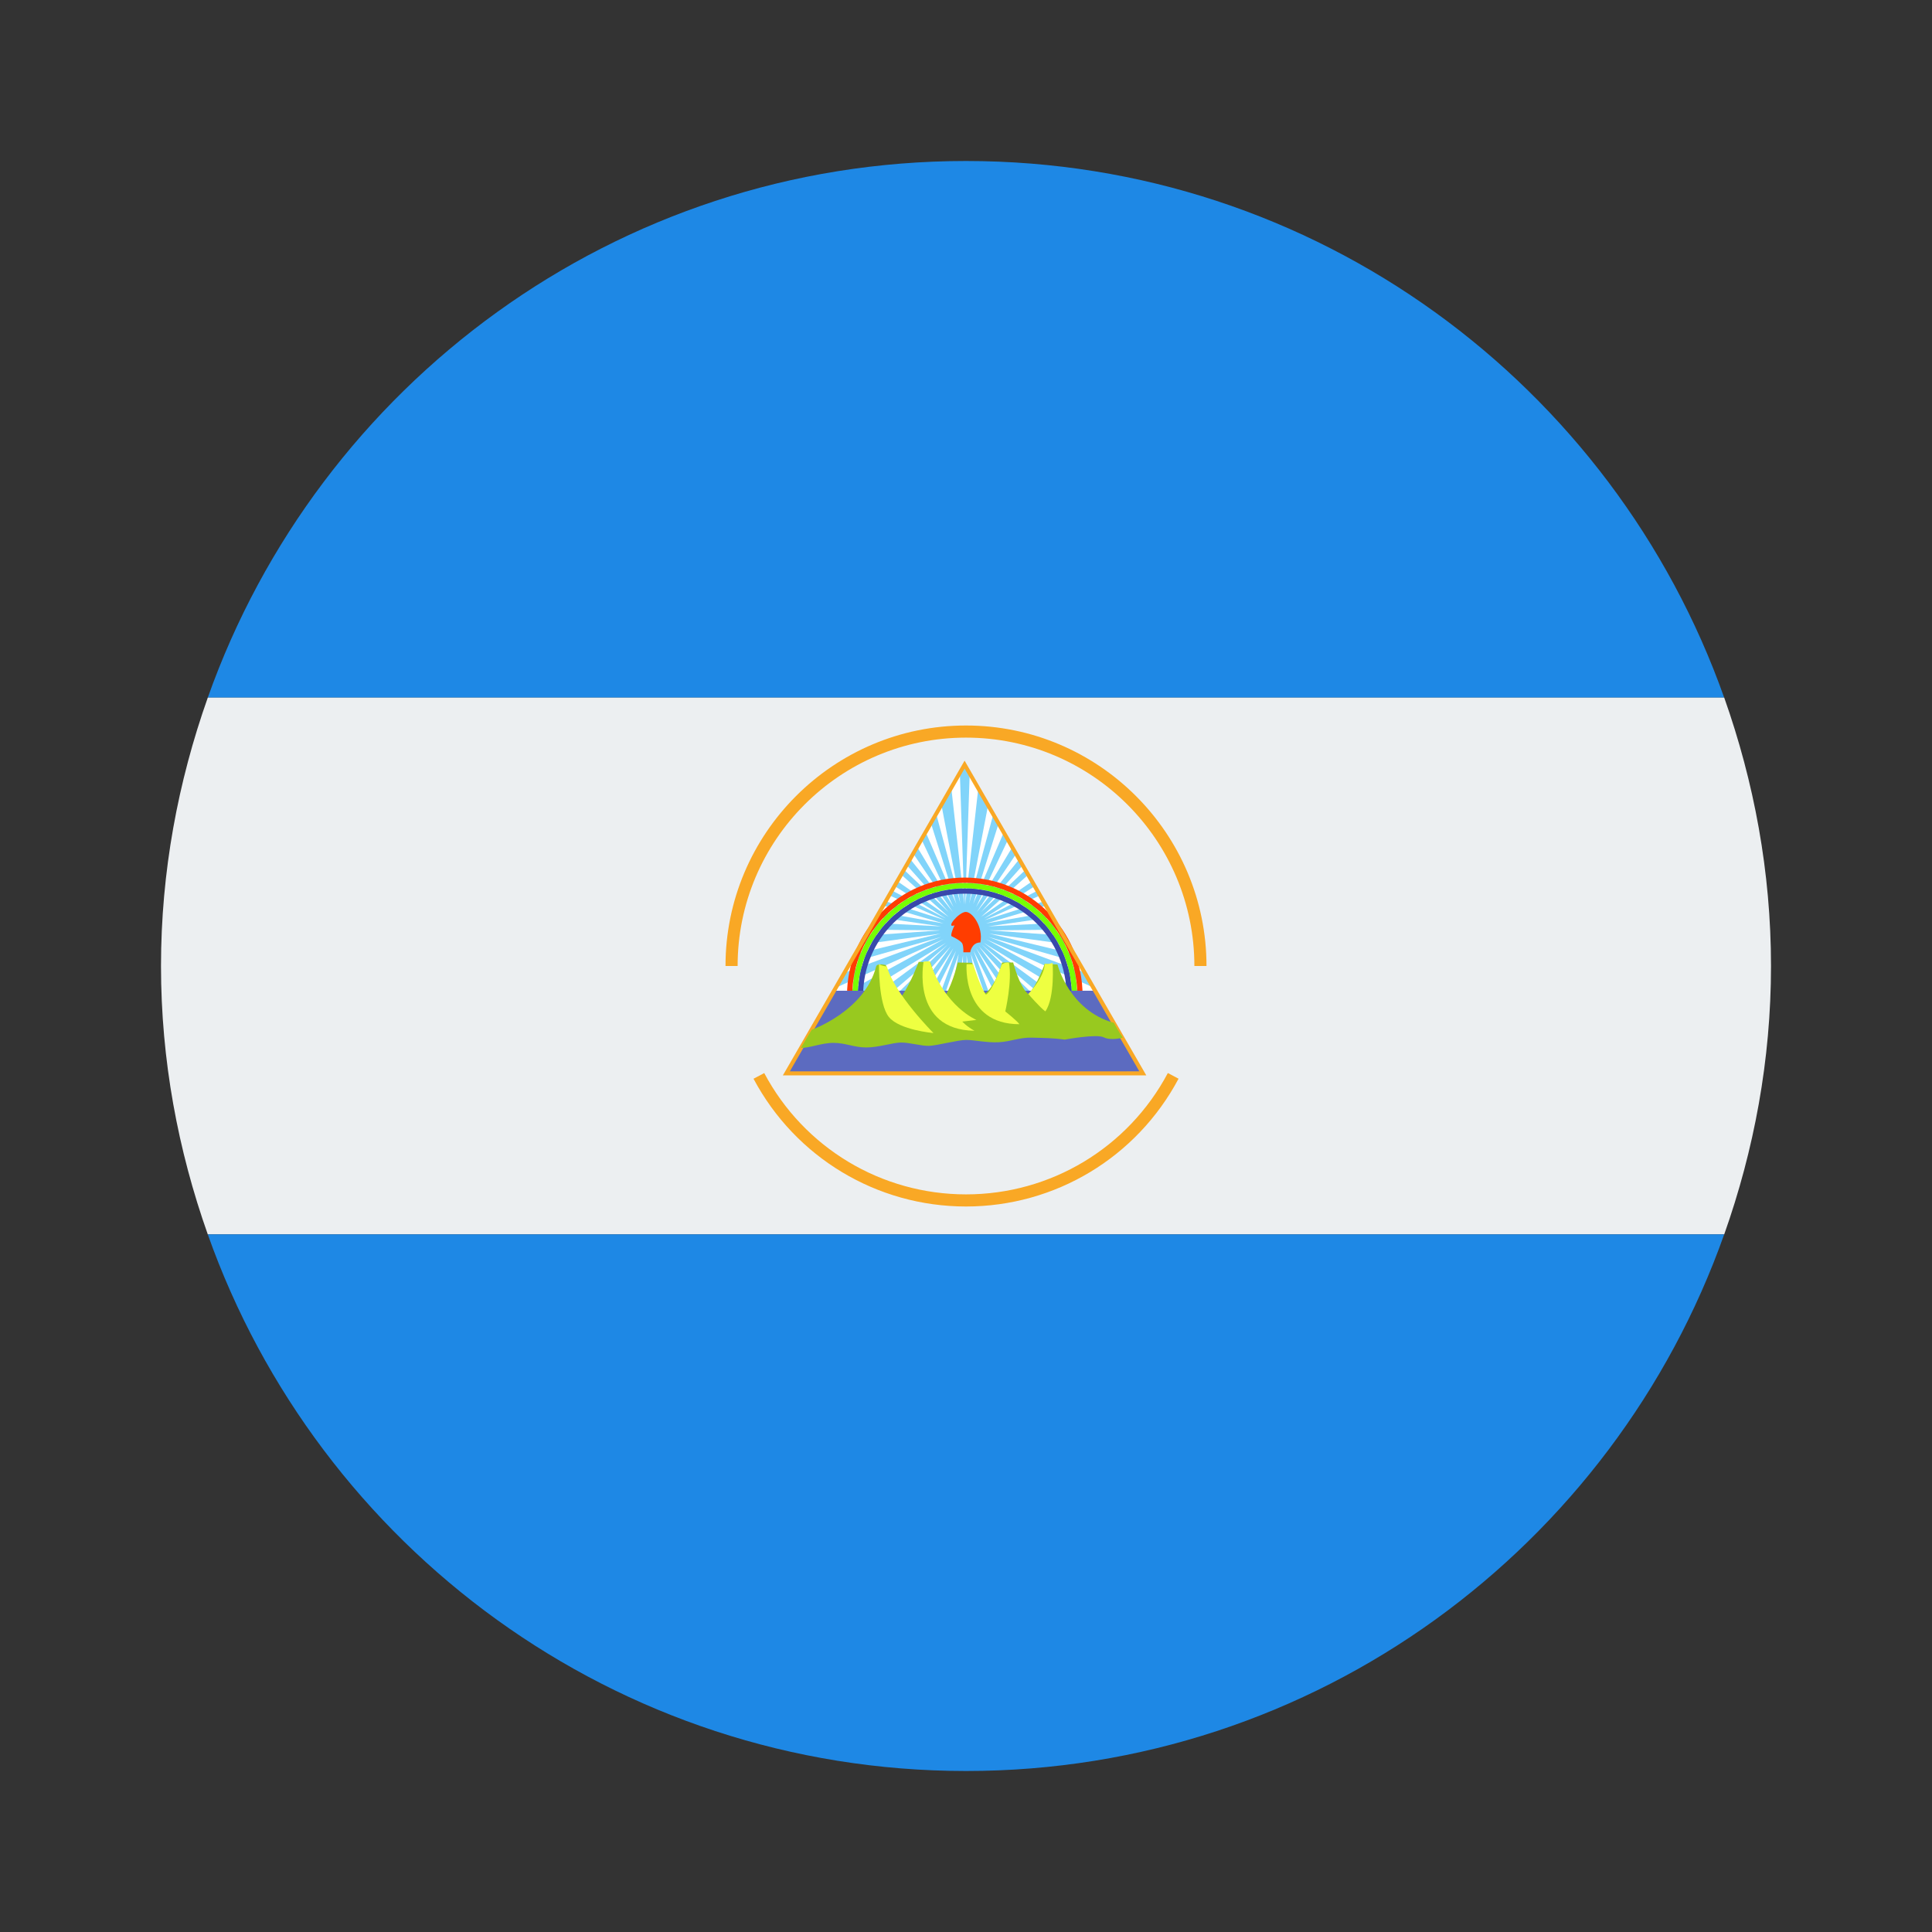 <svg xmlns="http://www.w3.org/2000/svg"  viewBox="0 0 48 48" width="500px" height="500px"><rect x="0" y="0" width="48" height="48" fill="#333333" stroke="none"/><path fill="#1e88e5" d="M24,4C15.296,4,7.911,9.571,5.162,17.333h37.675C40.089,9.571,32.704,4,24,4z"/><path fill="#eceff1" d="M42.838,30.667C43.577,28.579,44,26.341,44,24c0-2.341-0.423-4.579-1.162-6.667H5.162 C4.423,19.421,4,21.659,4,24c0,2.341,0.423,4.579,1.162,6.667H42.838z"/><path fill="#1e88e5" d="M23.999,44h0.002c8.704,0,16.088-5.571,18.836-13.333H5.162C7.911,38.429,15.295,43.999,23.999,44z"/><polygon fill="#81d4fa" points="27.333,24.81 20.461,25.042 23.965,18.998"/><polygon fill="#fff" points="23.958,22.474 23.628,19.515 23.848,19.222"/><polygon fill="#fff" points="23.387,19.984 23.86,22.446 23.257,20.212"/><polygon fill="#fff" points="23.135,20.473 23.762,22.462 23.004,20.685"/><polygon fill="#fff" points="22.898,20.864 23.689,22.536 22.792,21.052"/><polygon fill="#fff" points="22.694,21.215 23.673,22.658 22.629,21.362"/><polygon fill="#fff" points="22.54,21.508 23.567,22.658 22.466,21.614"/><polygon fill="#fff" points="22.417,21.753 22.328,21.916 23.567,22.78"/><polygon fill="#fff" points="22.238,22.022 23.501,22.821 22.165,22.128"/><polygon fill="#fff" points="23.477,22.862 21.993,22.389 22.124,22.258"/><polygon fill="#fff" points="23.444,22.943 21.847,22.658 21.928,22.495"/><polygon fill="#fff" points="23.387,23.016 21.749,22.78 21.676,22.927"/><polygon fill="#fff" points="23.371,23.114 21.504,23.245 21.594,23.098"/><polygon fill="#fff" points="23.363,23.196 21.227,23.709 21.35,23.473"/><polygon fill="#fff" points="23.387,23.277 21.007,24.158 21.121,23.921"/><polygon fill="#fff" points="23.444,23.334 20.51,24.94 20.779,24.533"/><polygon fill="#fff" points="23.501,23.424 21.651,24.785 21.488,24.655"/><polygon fill="#fff" points="23.55,23.465 22.002,24.785 22.189,24.785"/><polygon fill="#fff" points="23.624,23.506 22.336,24.932 22.621,24.851"/><polygon fill="#fff" points="23.689,23.554 22.882,24.769 23.037,24.753"/><polygon fill="#fff" points="23.754,23.62 23.159,24.802 23.347,24.72"/><polygon fill="#fff" points="23.819,23.701 23.42,24.859 23.607,24.842"/><polygon fill="#fff" points="23.925,23.734 23.787,24.785 23.917,24.777"/><g><polygon fill="#fff" points="23.982,22.474 24.313,19.515 24.092,19.222"/><polygon fill="#fff" points="24.553,19.984 24.08,22.446 24.683,20.212"/><polygon fill="#fff" points="24.806,20.473 24.178,22.462 24.936,20.685"/><polygon fill="#fff" points="25.042,20.864 24.251,22.536 25.148,21.052"/><polygon fill="#fff" points="25.246,21.215 24.268,22.658 25.311,21.362"/><polygon fill="#fff" points="25.401,21.508 24.374,22.658 25.474,21.614"/><polygon fill="#fff" points="25.523,21.753 25.613,21.916 24.374,22.78"/><polygon fill="#fff" points="25.702,22.022 24.439,22.821 25.776,22.128"/><polygon fill="#fff" points="24.463,22.862 25.947,22.389 25.816,22.258"/><polygon fill="#fff" points="24.496,22.943 26.094,22.658 26.012,22.495"/><polygon fill="#fff" points="24.553,23.016 26.191,22.78 26.265,22.927"/><polygon fill="#fff" points="24.569,23.114 26.436,23.245 26.346,23.098"/><polygon fill="#fff" points="24.577,23.196 26.713,23.709 26.591,23.473"/><polygon fill="#fff" points="24.553,23.277 26.933,24.158 26.819,23.921"/><polygon fill="#fff" points="24.496,23.334 27.43,24.94 27.161,24.533"/><polygon fill="#fff" points="24.439,23.424 26.289,24.785 26.452,24.655"/><polygon fill="#fff" points="24.39,23.465 25.939,24.785 25.751,24.785"/><polygon fill="#fff" points="24.317,23.506 25.605,24.932 25.319,24.851"/><polygon fill="#fff" points="24.251,23.554 25.058,24.769 24.904,24.753"/><polygon fill="#fff" points="24.186,23.62 24.781,24.802 24.594,24.72"/><polygon fill="#fff" points="24.121,23.701 24.52,24.859 24.333,24.842"/><polygon fill="#fff" points="24.015,23.734 24.154,24.785 24.023,24.777"/></g><g><path fill="#ff3d00" d="M24.105,23.66c0,0,0.033-0.245,0.253-0.245c0.073-0.391-0.204-0.774-0.375-0.758 c-0.171,0.016-0.505,0.416-0.269,0.334c-0.114,0.245-0.073,0.269-0.073,0.269s0.236,0.106,0.269,0.187 c0.033,0.082,0.024,0.212,0.024,0.212H24.105z"/></g><g><path fill="#3949ab" d="M21.447,24.761c0-0.011-0.003-0.021-0.003-0.032c0-1.393,1.134-2.526,2.527-2.526 c1.393,0,2.527,1.133,2.527,2.526c0,0.011-0.003,0.021-0.003,0.032h0.131c0-0.011,0.003-0.021,0.003-0.032 c0-1.464-1.192-2.657-2.658-2.657s-2.658,1.192-2.658,2.657c0,0.011,0.003,0.021,0.003,0.032H21.447z"/><path fill="#76ff03" d="M21.313,24.761c0-0.011-0.003-0.021-0.003-0.032c0-1.467,1.193-2.66,2.66-2.66 c1.467,0,2.66,1.193,2.66,2.66c0,0.011-0.003,0.021-0.003,0.032h0.131c0-0.011,0.003-0.021,0.003-0.032 c0-1.539-1.253-2.791-2.791-2.791s-2.791,1.253-2.791,2.791c0,0.011,0.003,0.021,0.003,0.032H21.313z"/><path fill="#ff3d00" d="M21.178,24.761c0-0.011-0.003-0.021-0.003-0.032c0-1.542,1.254-2.795,2.795-2.795 s2.795,1.254,2.795,2.795c0,0.011-0.003,0.021-0.003,0.032h0.131c0-0.011,0.003-0.021,0.003-0.032 c0-1.613-1.313-2.926-2.926-2.926s-2.926,1.313-2.926,2.926c0,0.011,0.003,0.021,0.003,0.032H21.178z"/></g><g><polygon fill="#5c6bc0" points="20.714,24.614 27.227,24.614 28.384,26.628 19.537,26.667"/></g><g><path fill="#f9a825" d="M24,29.975c-2.215,0-4.237-1.217-5.279-3.174l0.266-0.141c0.989,1.859,2.91,3.014,5.014,3.014 c2.104,0,4.025-1.155,5.014-3.015l0.266,0.141C28.238,28.758,26.216,29.975,24,29.975z"/></g><g><path fill="#f9a825" d="M29.975,24h-0.301c0-3.129-2.545-5.674-5.674-5.674S18.326,20.871,18.326,24h-0.301 c0-3.294,2.681-5.975,5.975-5.975S29.975,20.706,29.975,24z"/></g><g><path fill="#f9a825" d="M28.479,26.717H19.45l0.044-0.075l4.471-7.744l0.043,0.074L28.479,26.717z M19.624,26.617h8.682 l-4.341-7.521L19.624,26.617z"/></g><g><path fill="#98c91f" d="M19.899,26.032c0.187,0.016,0.505-0.122,0.807-0.122s0.514,0.114,0.815,0.114 c0.302,0,0.636-0.114,0.848-0.122c0.212-0.008,0.522,0.09,0.717,0.082c0.196-0.008,0.717-0.147,0.921-0.147 s0.505,0.073,0.807,0.057c0.302-0.016,0.522-0.122,0.815-0.114c0.293,0.008,0.53,0.008,0.823,0.049c0,0,0.791-0.147,0.97-0.057 s0.473,0.008,0.473,0.008s-0.098-0.139-0.22-0.367c-1.117-0.31-1.402-1.451-1.402-1.451l-0.318-0.016c0,0-0.187,0.546-0.408,0.75 c-0.22-0.179-0.375-0.783-0.375-0.783h-0.277c0,0-0.114,0.497-0.408,0.766c-0.196-0.179-0.334-0.758-0.334-0.758l-0.359-0.008 c0,0-0.106,0.465-0.293,0.799c-0.196-0.13-0.383-0.799-0.383-0.799l-0.293-0.016c0,0-0.204,0.546-0.416,0.84 c-0.212-0.171-0.399-0.758-0.399-0.758s-0.228-0.065-0.245,0.041c-0.285,1.1-1.598,1.565-1.598,1.565L19.899,26.032z"/></g><g><path fill="#eeff41" d="M23.192,25.666c0,0-0.97-0.97-1.158-1.655c-0.114-0.008-0.196-0.057-0.196-0.057 s-0.016,0.986,0.245,1.312C22.344,25.592,23.192,25.666,23.192,25.666z"/></g><g><path fill="#eeff41" d="M22.947,23.889c0,0-0.326,1.696,1.263,1.72c-0.204-0.114-0.302-0.228-0.302-0.228l0.351-0.041 c0,0-0.799-0.334-1.158-1.459C23.021,23.889,22.947,23.889,22.947,23.889z"/></g><g><path fill="#eeff41" d="M24.015,23.954c0,0-0.122,1.492,1.312,1.492c-0.057-0.082-0.351-0.318-0.351-0.318 s0.179-0.758,0.09-1.215c-0.106-0.008-0.179,0.049-0.179,0.049s-0.212,0.636-0.391,0.75c-0.139-0.179-0.318-0.758-0.318-0.758 H24.015z"/></g><g><path fill="#eeff41" d="M26.151,23.921c0,0,0.065,0.856-0.179,1.206c-0.13-0.09-0.424-0.432-0.424-0.432 s0.399-0.408,0.408-0.75C26.077,23.962,26.151,23.921,26.151,23.921z"/></g></svg>